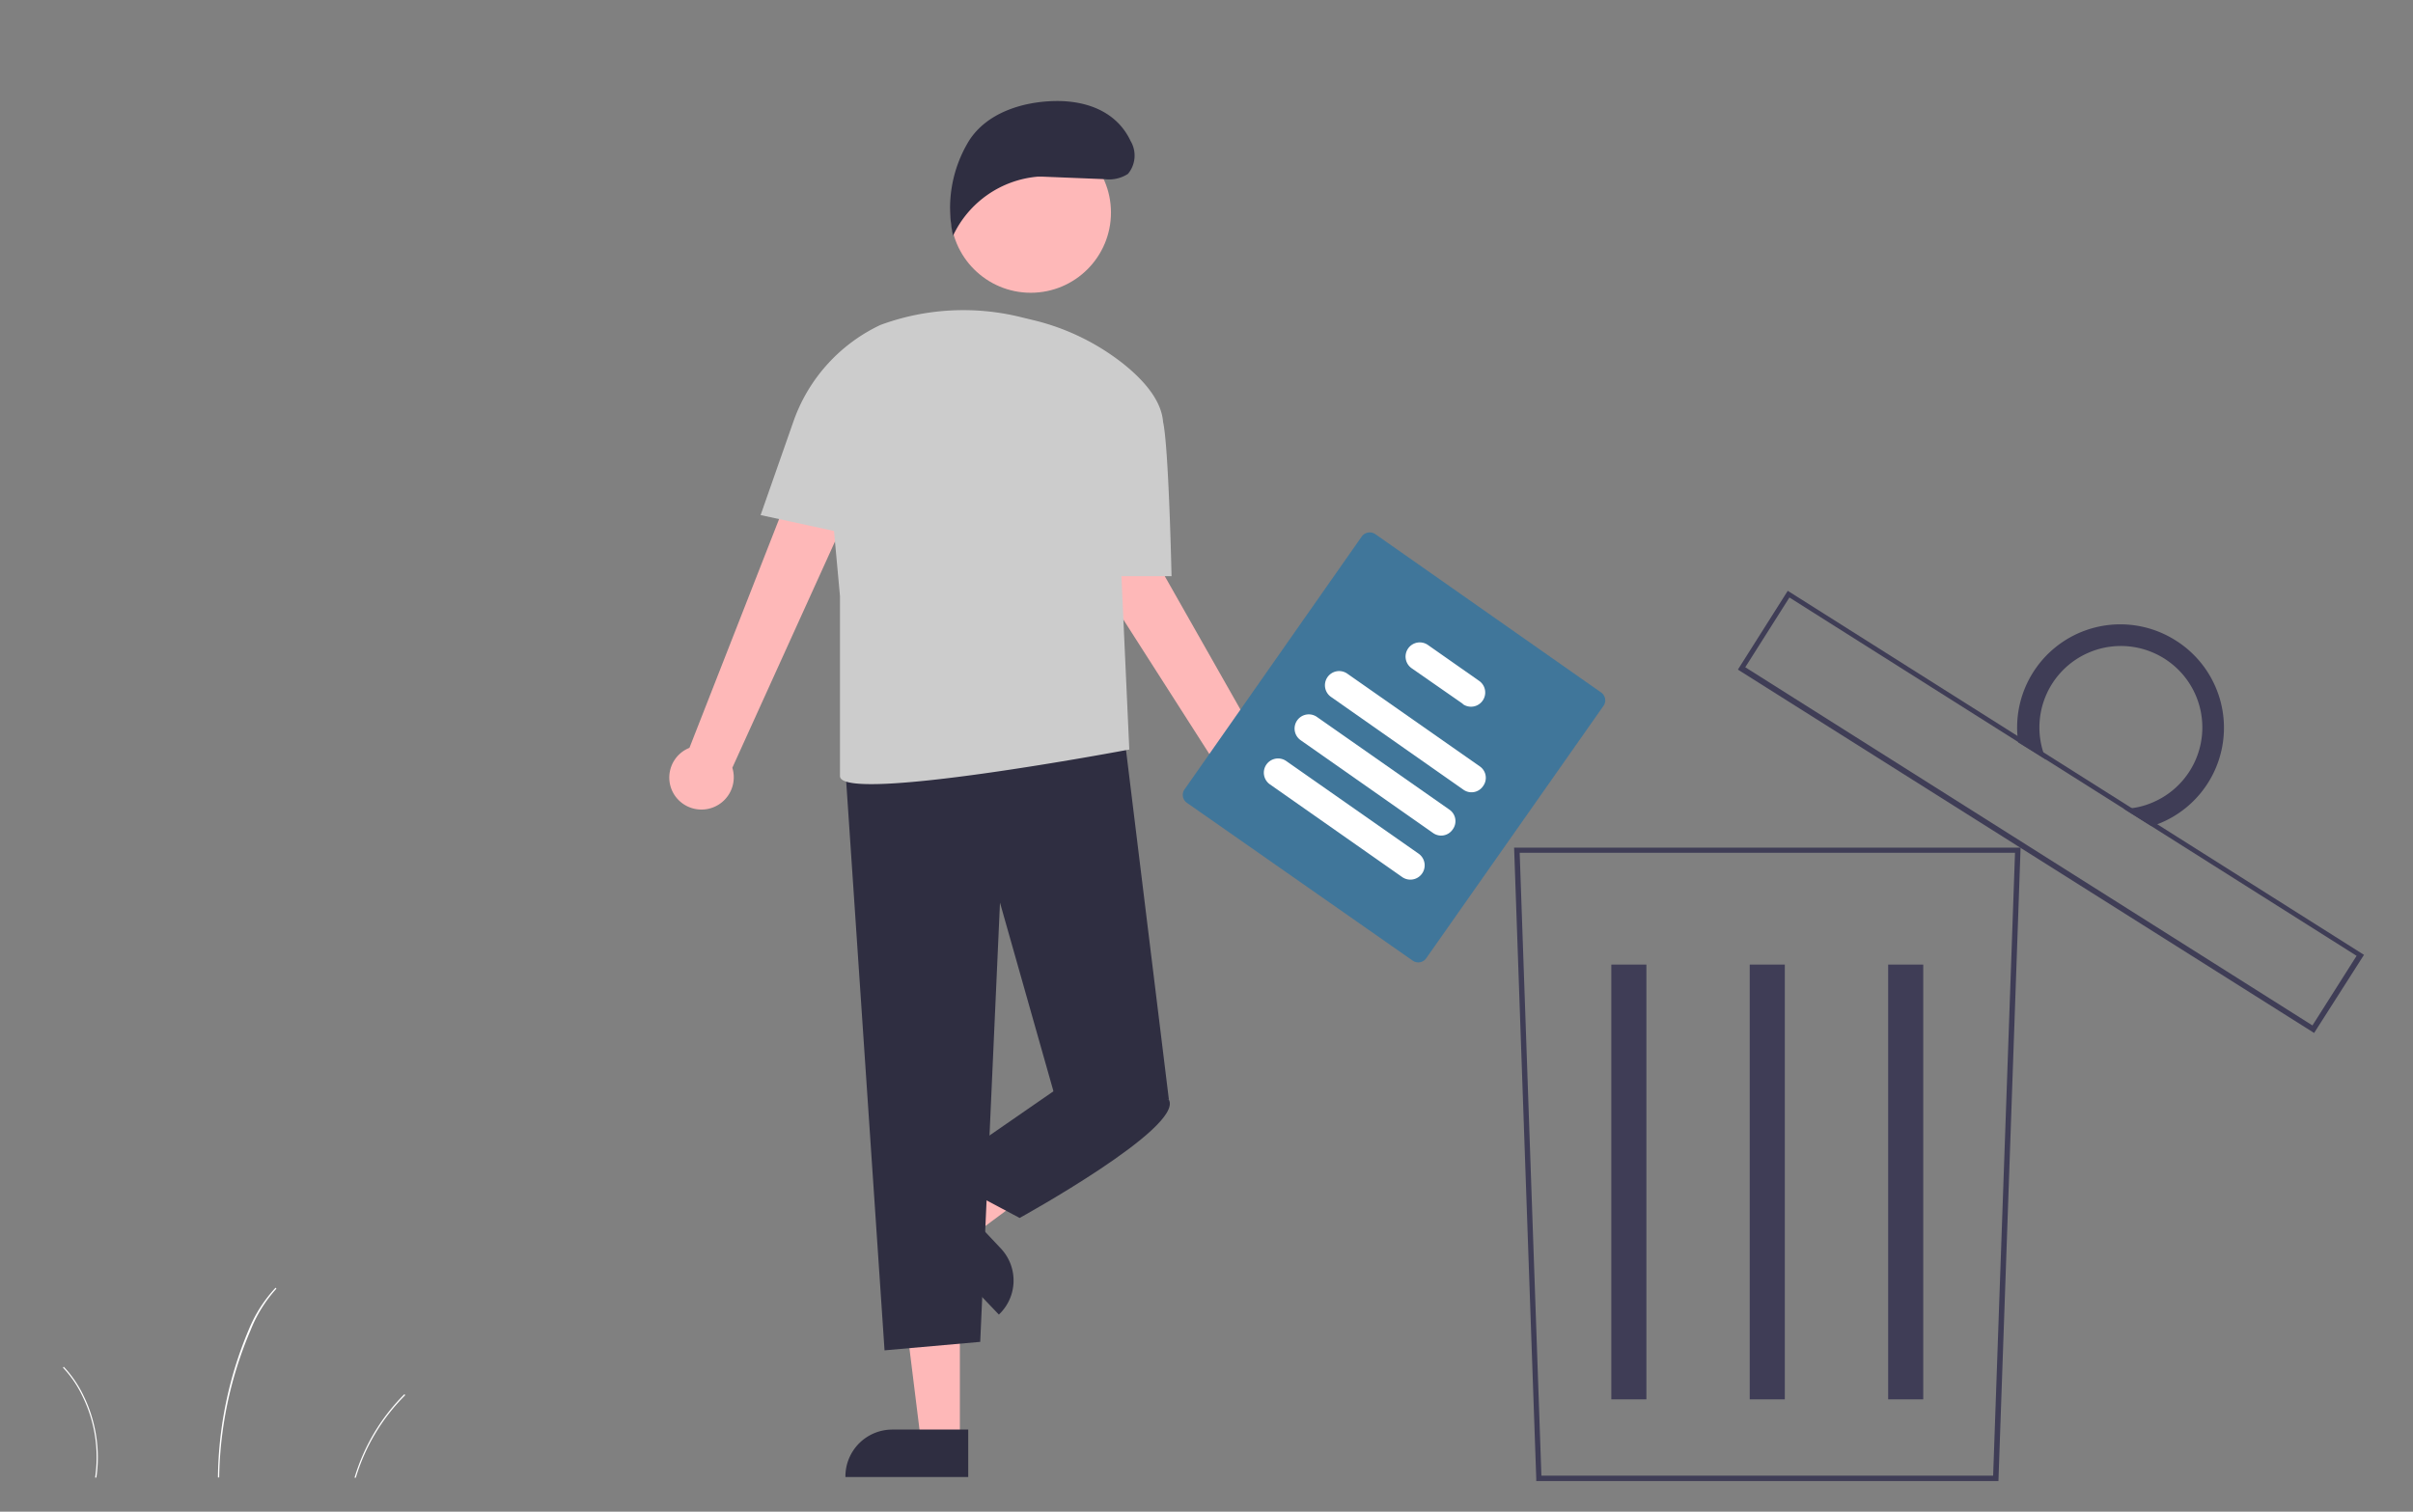 <svg id="Capa_1" data-name="Capa 1" xmlns="http://www.w3.org/2000/svg" viewBox="0 0 173.28 108.59"><rect x="0" y="0" width="173.28" height="108.59" fill="#808080" stroke="none"/><defs><style>.cls-1{fill:#fff;}.cls-2{fill:#3f3d56;}.cls-3{fill:#feb8b8;}.cls-4{fill:#2f2e41;}.cls-5{fill:#ccc;}.cls-6{fill:#40769A;}</style></defs><path id="Path_2" data-name="Path 2" class="cls-1" d="M15.74,106.13h-.09A28,28,0,0,1,17.87,95.5a9.94,9.94,0,0,1,1.92-3l.06.07A9.74,9.74,0,0,0,18,95.54,27.93,27.93,0,0,0,15.74,106.13Z"/><path id="Path_3" data-name="Path 3" class="cls-1" d="M25.55,106.15l-.09,0a14.16,14.16,0,0,1,3.58-6l.06.07A14.06,14.06,0,0,0,25.55,106.15Z"/><path id="Path_4" data-name="Path 4" class="cls-1" d="M6.92,106.14H6.83a9.94,9.94,0,0,0-.9-5.83,7.9,7.9,0,0,0-1.41-2.07l.06-.06A8.11,8.11,0,0,1,6,100.26,10.09,10.09,0,0,1,6.92,106.14Z"/><path id="Path_8" data-name="Path 8" class="cls-2" d="M143.51,106.39H110.32v-.19l-1.59-45.31H145.1ZM110.69,106h32.44l1.57-44.74H109.13Z"/><g id="Group_1" data-name="Group 1"><rect id="Rectangle_17" data-name="Rectangle 17" class="cls-2" x="115.71" y="69.29" width="2.52" height="31.23"/><rect id="Rectangle_18" data-name="Rectangle 18" class="cls-2" x="125.65" y="69.29" width="2.52" height="31.23"/><rect id="Rectangle_19" data-name="Rectangle 19" class="cls-2" x="135.59" y="69.29" width="2.52" height="31.23"/></g><path id="Trazado_788" data-name="Trazado 788" class="cls-2" d="M166.18,74.2l-.16-.1-41.22-26,3.58-5.66.16.1,41.22,26.05ZM125.33,47.93l40.73,25.73,3.17-5L128.5,42.92Z"/><path id="Path_10" data-name="Path 10" class="cls-2" d="M156.23,46a7.41,7.41,0,0,0-11.3,7.33l2,1.24a5.85,5.85,0,1,1,7.68,3.06,5.59,5.59,0,0,1-2.1.47l2,1.25A7.41,7.41,0,0,0,156.23,46Z"/><g id="Group_6" data-name="Group 6"><path id="Path_111" data-name="Path 111" class="cls-3" d="M68.93,103.5h-2.8L64.79,92.67h4.14Z"/><path id="Path_112" data-name="Path 112" class="cls-4" d="M60.71,106.1h8.82v-3.41H64.07a3.37,3.37,0,0,0-3.36,3.36h0Z"/><path id="Path_113" data-name="Path 113" class="cls-3" d="M67.94,86.72l1.94,2,8.76-6.5-2.86-3Z"/><path id="Path_114" data-name="Path 114" class="cls-4" d="M71.88,89.69l-3.77-4-2.47,2.36,6.09,6.38,0,0A3.36,3.36,0,0,0,71.88,89.69Z"/><path id="Path_115" data-name="Path 115" class="cls-3" d="M48.41,57.07a2.3,2.3,0,0,1,.74-3.17,2.42,2.42,0,0,1,.36-.18l11-28.08,4.3,2.57L52.59,55.15a2.32,2.32,0,0,1-4.18,1.92Z"/><path id="Path_116" data-name="Path 116" class="cls-3" d="M90.23,59.08a2.3,2.3,0,0,1-2.13-2.46,2.76,2.76,0,0,1,.06-.4L71.91,30.81l4.6-2L91.12,54.57a2.31,2.31,0,0,1-.9,4.51Z"/><path id="Path_117" data-name="Path 117" class="cls-4" d="M60.64,54.26,63.52,97l6.87-.61,1.42-31.55,3.84,13.55,8.29.61L80.66,52.24Z"/><path id="Path_118" data-name="Path 118" class="cls-4" d="M76.86,76.39l-1.21,2-8.49,5.87,6.06,3.23S85,81,83.94,79Z"/><path id="Path_119" data-name="Path 119" class="cls-5" d="M54.62,37,57,30.21a12.07,12.07,0,0,1,6.23-6.87h0a17.22,17.22,0,0,1,10.12-.55l.87.21a16.74,16.74,0,0,1,6.38,3.08c1.48,1.17,2.8,2.64,2.92,4.22h0c.41,1.79.61,11.09.61,11.09h-3.6l.57,12.54,0-.09s-20.78,3.93-20.78,1.91V42.82l-.43-4.68Z"/><circle id="Ellipse_12" data-name="Ellipse 12" class="cls-3" cx="74.02" cy="15.27" r="5.76"/><path id="Path_120" data-name="Path 120" class="cls-4" d="M74.88,12.69l4.47.18A2.47,2.47,0,0,0,81,12.49a2.05,2.05,0,0,0,.19-2.36C80.19,8,78,7.2,75.68,7.26s-4.84.87-6.1,2.86a9.28,9.28,0,0,0-1.14,6.81,7.42,7.42,0,0,1,6.07-4.24Z"/></g><g id="Group_4" data-name="Group 4"><path id="Path_81" data-name="Path 81" class="cls-6" d="M101.44,69,85.25,57.68a.69.69,0,0,1-.17-1l12.7-18.13a.71.71,0,0,1,1-.17l16.18,11.35a.69.69,0,0,1,.17,1L102.4,68.86A.7.7,0,0,1,101.44,69Z"/><path id="Path_82" data-name="Path 82" class="cls-1" d="M105.08,56.72l-9.5-6.66a1,1,0,1,1,1.17-1.67l9.5,6.65a1,1,0,0,1,.25,1.43,1,1,0,0,1-1.42.25Z"/><path id="Path_83" data-name="Path 83" class="cls-1" d="M102.9,59.83l-9.5-6.66a1,1,0,1,1,1.17-1.67l9.5,6.65a1,1,0,0,1,.25,1.43A1,1,0,0,1,102.9,59.83Z"/><path id="Path_84" data-name="Path 84" class="cls-1" d="M100.69,63l-9.5-6.66a1,1,0,1,1,1.18-1.67h0l9.5,6.65A1,1,0,1,1,100.69,63Z"/><path id="Path_85" data-name="Path 85" class="cls-1" d="M105.05,50.56,101.37,48a1,1,0,1,1,1.17-1.67l3.68,2.58a1,1,0,0,1-1.17,1.67Z"/></g></svg>